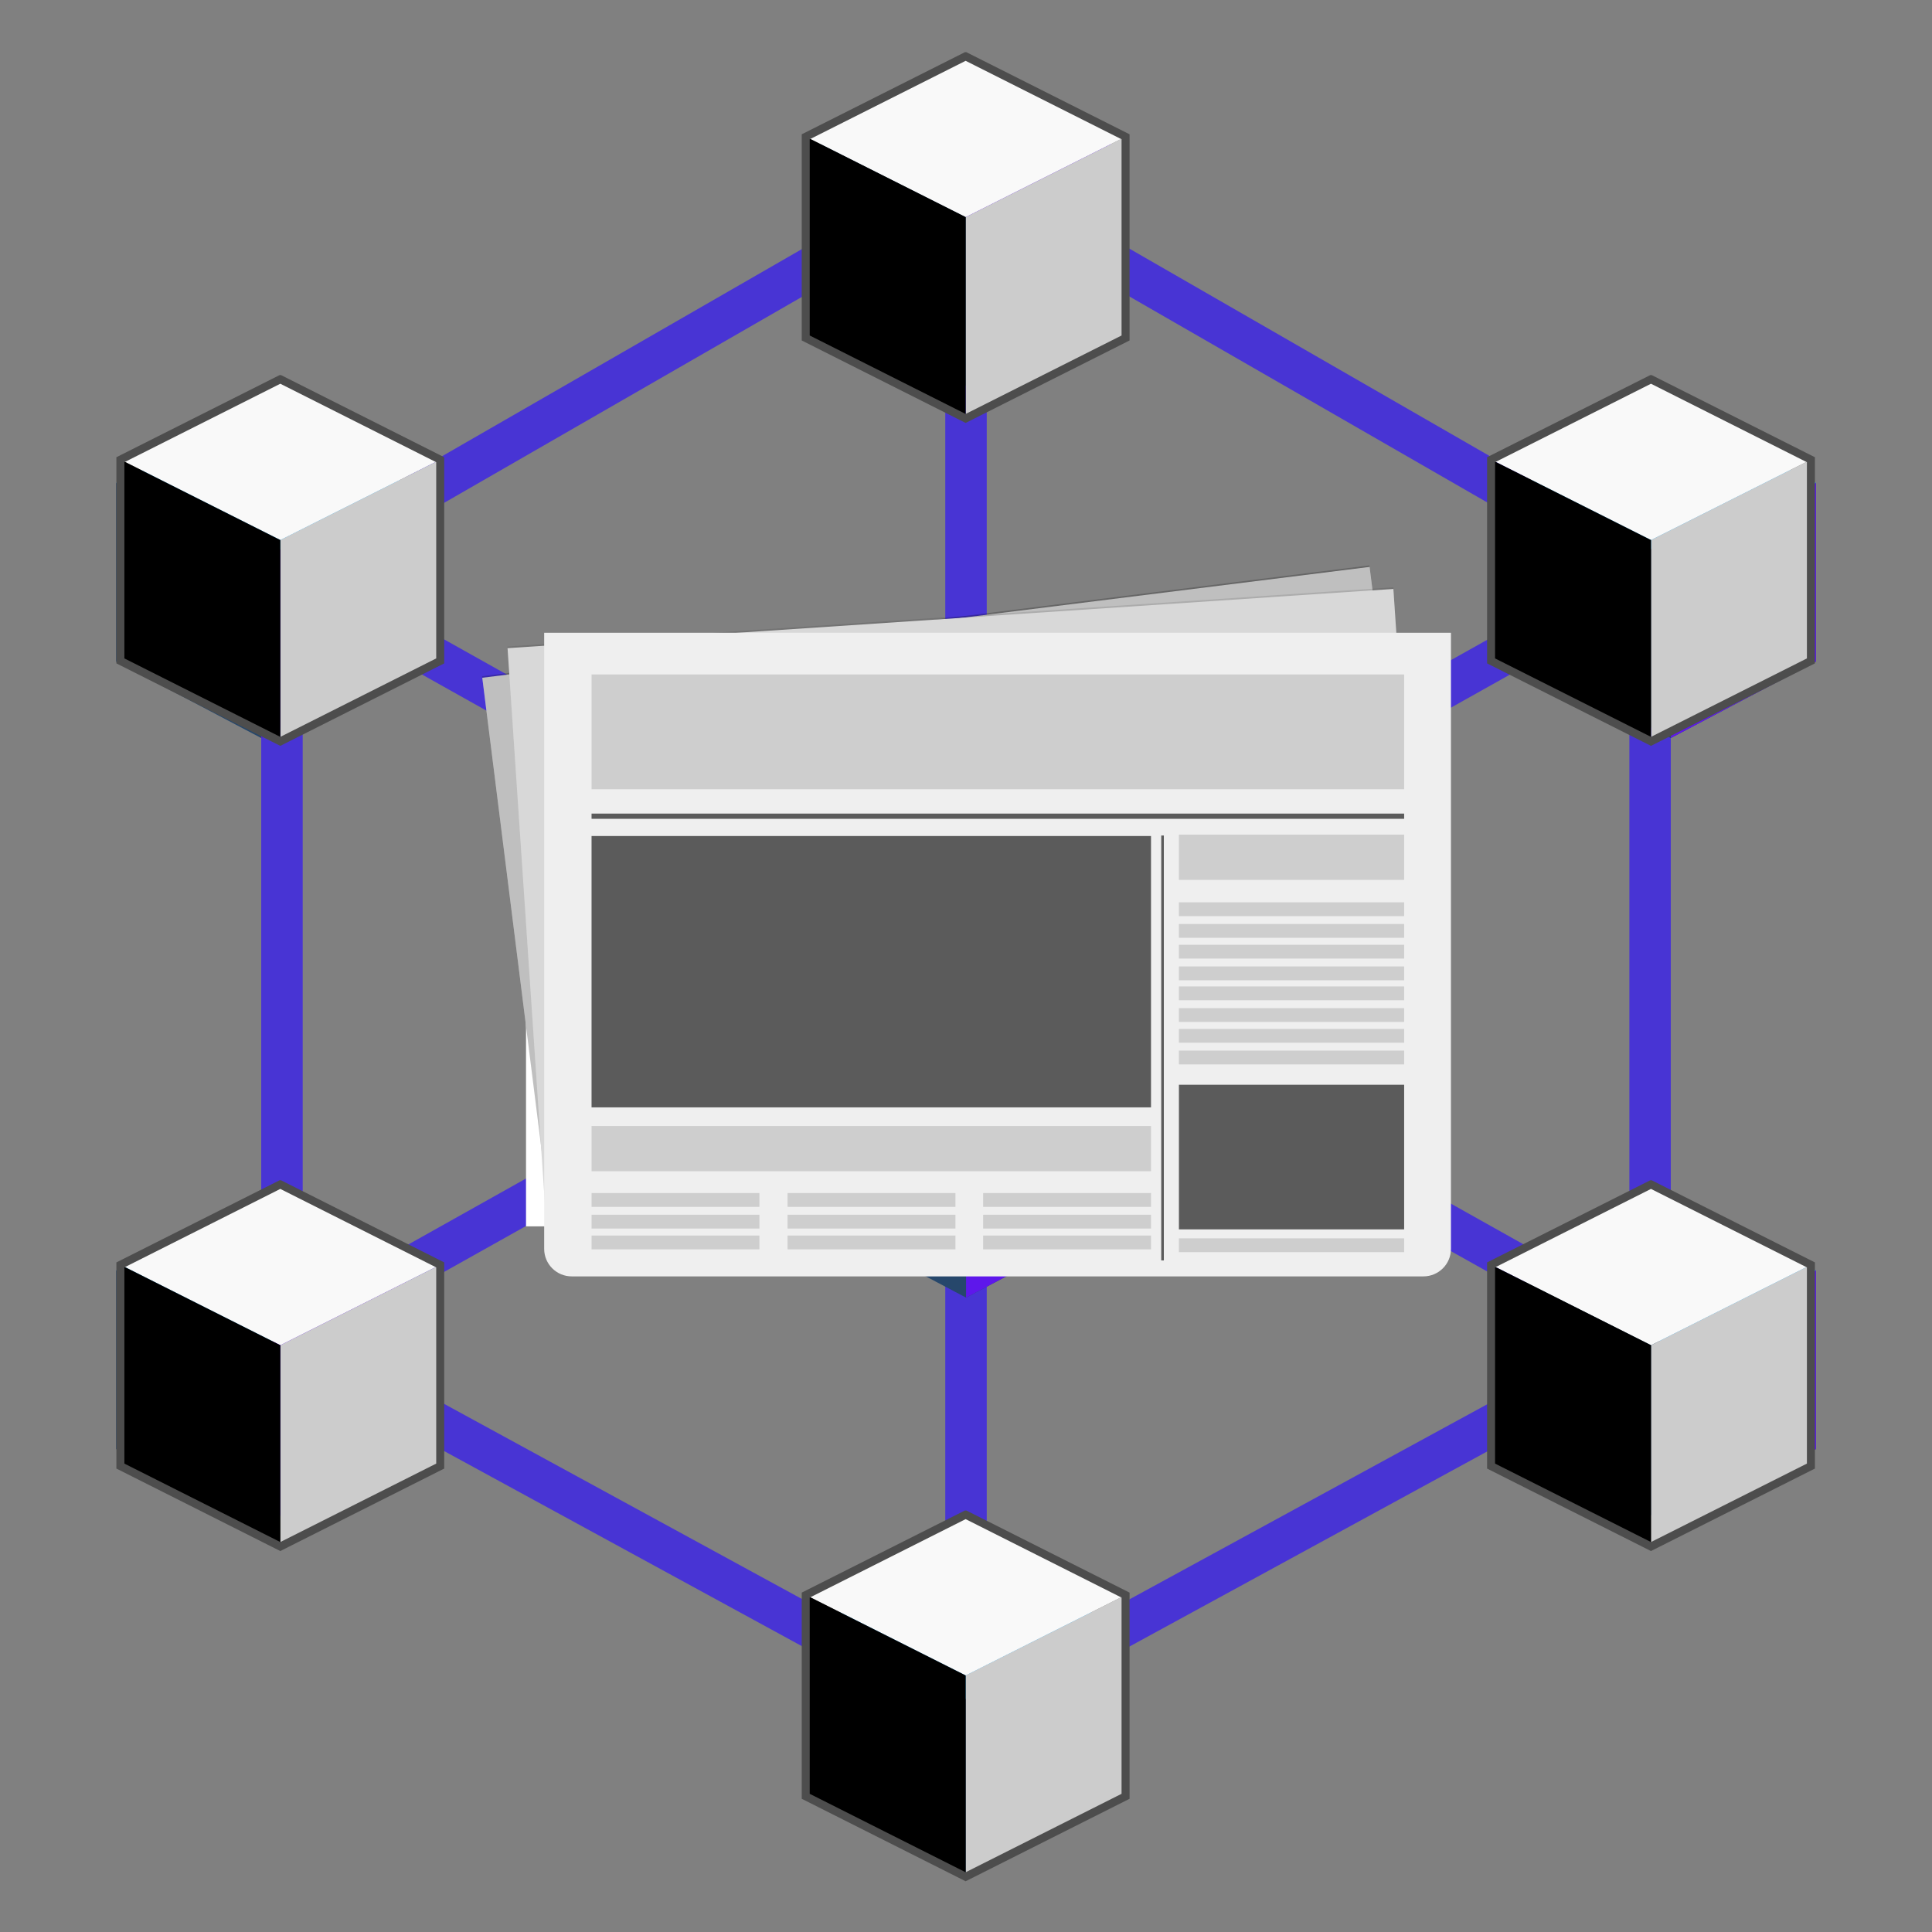 <svg xmlns="http://www.w3.org/2000/svg" width="375" viewBox="0 0 375 375" height="375" version="1.0"><rect x="0" y="0" width="375" height="375" fill="#808080" stroke="none"/><defs><clipPath id="a"><path d="M 159 10.129 L 216 10.129 L 216 41 L 159 41 Z M 159 10.129"/></clipPath><clipPath id="b"><path d="M 159 10.129 L 216 10.129 L 216 41 L 159 41 Z M 159 10.129"/></clipPath><clipPath id="c"><path d="M 187 314 L 216 314 L 216 364.879 L 187 364.879 Z M 187 314"/></clipPath><clipPath id="d"><path d="M 187 314 L 216 314 L 216 364.879 L 187 364.879 Z M 187 314"/></clipPath><clipPath id="e"><path d="M 159 314 L 188 314 L 188 364.879 L 159 364.879 Z M 159 314"/></clipPath><clipPath id="f"><path d="M 296 78 L 352.461 78 L 352.461 109 L 296 109 Z M 296 78"/></clipPath><clipPath id="g"><path d="M 324.051 93.477 L 352.461 93.477 L 352.461 143.254 L 324.051 143.254 Z M 324.051 93.477"/></clipPath><clipPath id="h"><path d="M 296 78 L 352.461 78 L 352.461 109 L 296 109 Z M 296 78"/></clipPath><clipPath id="i"><path d="M 324.051 93.477 L 352.461 93.477 L 352.461 143.254 L 324.051 143.254 Z M 324.051 93.477"/></clipPath><clipPath id="j"><path d="M 22.543 78 L 79 78 L 79 109 L 22.543 109 Z M 22.543 78"/></clipPath><clipPath id="k"><path d="M 22.543 78 L 79 78 L 79 109 L 22.543 109 Z M 22.543 78"/></clipPath><clipPath id="l"><path d="M 22.543 93 L 51 93 L 51 144 L 22.543 144 Z M 22.543 93"/></clipPath><clipPath id="m"><path d="M 296 231.75 L 352.461 231.75 L 352.461 262 L 296 262 Z M 296 231.75"/></clipPath><clipPath id="n"><path d="M 324.051 246 L 352.461 246 L 352.461 297 L 324.051 297 Z M 324.051 246"/></clipPath><clipPath id="o"><path d="M 296 231.75 L 352.461 231.75 L 352.461 262 L 296 262 Z M 296 231.75"/></clipPath><clipPath id="p"><path d="M 324.051 246 L 352.461 246 L 352.461 297 L 324.051 297 Z M 324.051 246"/></clipPath><clipPath id="q"><path d="M 22.543 231 L 79 231 L 79 262 L 22.543 262 Z M 22.543 231"/></clipPath><clipPath id="r"><path d="M 22.543 231 L 79 231 L 79 262 L 22.543 262 Z M 22.543 231"/></clipPath><clipPath id="s"><path d="M 22.543 246 L 51 246 L 51 297 L 22.543 297 Z M 22.543 246"/></clipPath><clipPath id="t"><path d="M 22.543 72.809 L 86.293 72.809 L 86.293 144.809 L 22.543 144.809 Z M 22.543 72.809"/></clipPath><clipPath id="u"><path d="M 156 10.129 L 219 10.129 L 219 43 L 156 43 Z M 156 10.129"/></clipPath><clipPath id="v"><path d="M 155.566 10.129 L 219.316 10.129 L 219.316 82.129 L 155.566 82.129 Z M 155.566 10.129"/></clipPath><clipPath id="w"><path d="M 288.59 72.809 L 352.34 72.809 L 352.34 144.809 L 288.59 144.809 Z M 288.59 72.809"/></clipPath><clipPath id="x"><path d="M 289 229.094 L 352 229.094 L 352 262 L 289 262 Z M 289 229.094"/></clipPath><clipPath id="y"><path d="M 288.59 229.094 L 352.34 229.094 L 352.34 301.094 L 288.59 301.094 Z M 288.59 229.094"/></clipPath><clipPath id="z"><path d="M 156 293.188 L 219 293.188 L 219 326 L 156 326 Z M 156 293.188"/></clipPath><clipPath id="A"><path d="M 155.566 293.188 L 219.316 293.188 L 219.316 365.188 L 155.566 365.188 Z M 155.566 293.188"/></clipPath><clipPath id="B"><path d="M 23 229.094 L 86 229.094 L 86 262 L 23 262 Z M 23 229.094"/></clipPath><clipPath id="C"><path d="M 22.543 229.094 L 86.293 229.094 L 86.293 301.094 L 22.543 301.094 Z M 22.543 229.094"/></clipPath><clipPath id="D"><path d="M 93.477 110 L 280 110 L 280 246 L 93.477 246 Z M 93.477 110"/></clipPath><clipPath id="E"><path d="M 93.477 109.746 L 280 109.746 L 280 246 L 93.477 246 Z M 93.477 109.746"/></clipPath><clipPath id="F"><path d="M 98 114 L 279 114 L 279 247.746 L 98 247.746 Z M 98 114"/></clipPath><clipPath id="G"><path d="M 98 113 L 279 113 L 279 247.746 L 98 247.746 Z M 98 113"/></clipPath><clipPath id="H"><path d="M 105 122 L 281.727 122 L 281.727 247.746 L 105 247.746 Z M 105 122"/></clipPath></defs><path fill="#4834D4" d="M 195.73 185.492 L 316.262 117.945 L 316.262 253.043 L 195.73 185.492 M 191.527 192.352 L 311.973 259.859 L 191.527 325.535 L 191.527 192.352 M 183.477 192.352 L 183.477 325.535 L 63.043 259.859 L 183.477 192.352 M 179.273 185.492 L 58.754 253.043 L 58.754 117.945 L 179.273 185.492 M 183.477 178.621 L 62.879 111.031 L 183.477 41.605 L 183.477 178.621 M 191.527 41.605 L 312.133 111.031 L 191.527 178.621 L 191.527 41.605 M 187.508 30.012 L 50.703 108.754 L 50.703 262.289 L 187.508 336.891 L 324.301 262.289 L 324.301 108.754 L 187.508 30.012"/><path fill="#26476B" d="M 243.836 152.848 L 187.508 123.141 L 131.18 152.848 L 187.508 182.555 L 243.836 152.848"/><path fill="#26476B" d="M 187.508 182.555 L 187.508 251.863 L 243.836 222.156 L 243.836 152.848 L 187.508 182.555"/><path fill="#38B6FF" d="M 187.508 182.555 L 131.18 152.848 L 187.508 123.141 L 243.836 152.848 L 187.508 182.555"/><path fill="#5E17EB" d="M 187.508 251.863 L 187.508 182.555 L 243.836 152.848 L 243.836 222.156 L 187.508 251.863"/><path fill="#26476B" d="M 131.18 152.848 L 131.18 222.156 L 187.508 251.863 L 187.508 182.555 L 131.18 152.848"/><g clip-path="url(#a)"><path fill="#26476B" d="M 215.664 25.367 L 187.508 10.516 L 159.336 25.367 L 187.508 40.223 L 215.664 25.367"/></g><path fill="#26476B" d="M 187.508 40.223 L 187.508 74.875 L 215.664 60.023 L 215.664 25.367 L 187.508 40.223"/><g clip-path="url(#b)"><path fill="#38B6FF" d="M 187.508 40.223 L 159.336 25.367 L 187.508 10.516 L 215.664 25.367 L 187.508 40.223"/></g><path fill="#5E17EB" d="M 187.508 74.875 L 187.508 40.223 L 215.664 25.367 L 215.664 60.023 L 187.508 74.875"/><path fill="#26476B" d="M 159.336 25.367 L 159.336 60.023 L 187.508 74.875 L 187.508 40.223 L 159.336 25.367"/><path fill="#26476B" d="M 215.664 314.984 L 187.508 300.129 L 159.336 314.984 L 187.508 329.836 L 215.664 314.984"/><g clip-path="url(#c)"><path fill="#26476B" d="M 187.508 329.836 L 187.508 364.492 L 215.664 349.637 L 215.664 314.984 L 187.508 329.836"/></g><path fill="#38B6FF" d="M 187.508 329.836 L 159.336 314.984 L 187.508 300.129 L 215.664 314.984 L 187.508 329.836"/><g clip-path="url(#d)"><path fill="#5E17EB" d="M 187.508 364.492 L 187.508 329.836 L 215.664 314.984 L 215.664 349.637 L 187.508 364.492"/></g><g clip-path="url(#e)"><path fill="#26476B" d="M 159.336 314.984 L 159.336 349.637 L 187.508 364.492 L 187.508 329.836 L 159.336 314.984"/></g><g clip-path="url(#f)"><path fill="#26476B" d="M 352.469 93.746 L 324.301 78.895 L 296.145 93.746 L 324.301 108.602 L 352.469 93.746"/></g><g clip-path="url(#g)"><path fill="#26476B" d="M 324.301 108.602 L 324.301 143.254 L 352.469 128.402 L 352.469 93.746 L 324.301 108.602"/></g><g clip-path="url(#h)"><path fill="#38B6FF" d="M 324.301 108.602 L 321.168 106.949 L 296.145 93.746 L 324.301 78.895 L 352.469 93.746 L 324.301 108.602"/></g><g clip-path="url(#i)"><path fill="#5E17EB" d="M 324.301 143.254 L 324.301 108.602 L 352.469 93.746 L 352.469 128.402 L 324.301 143.254"/></g><path fill="#26476B" d="M 296.145 93.746 L 296.145 128.402 L 324.301 143.254 L 324.301 108.602 L 296.145 93.746"/><g clip-path="url(#j)"><path fill="#26476B" d="M 78.871 93.746 L 50.703 78.895 L 22.543 93.746 L 50.703 108.602 L 78.871 93.746"/></g><path fill="#26476B" d="M 50.703 108.602 L 50.703 143.254 L 78.871 128.402 L 78.871 93.746 L 50.703 108.602"/><g clip-path="url(#k)"><path fill="#38B6FF" d="M 50.703 108.602 L 22.543 93.746 L 50.703 78.895 L 78.871 93.746 L 50.703 108.602"/></g><path fill="#5E17EB" d="M 50.703 143.254 L 50.703 108.602 L 78.871 93.746 L 78.871 128.402 L 78.125 128.801 L 50.703 143.254"/><g clip-path="url(#l)"><path fill="#26476B" d="M 22.543 93.746 L 22.543 128.402 L 50.703 143.254 L 50.703 108.602 L 22.543 93.746"/></g><g clip-path="url(#m)"><path fill="#26476B" d="M 352.469 246.602 L 324.301 231.75 L 296.145 246.602 L 324.301 261.457 L 352.469 246.602"/></g><g clip-path="url(#n)"><path fill="#26476B" d="M 324.301 261.457 L 324.301 296.109 L 352.469 281.258 L 352.469 246.602 L 324.301 261.457"/></g><g clip-path="url(#o)"><path fill="#38B6FF" d="M 324.301 261.457 L 296.145 246.602 L 324.301 231.75 L 352.469 246.602 L 324.301 261.457"/></g><g clip-path="url(#p)"><path fill="#5E17EB" d="M 324.301 296.109 L 324.301 261.457 L 352.469 246.602 L 352.469 281.258 L 324.301 296.109"/></g><path fill="#26476B" d="M 296.145 246.602 L 296.145 281.258 L 324.301 296.109 L 324.301 261.457 L 296.145 246.602"/><g clip-path="url(#q)"><path fill="#26476B" d="M 78.871 246.602 L 50.703 231.75 L 22.543 246.602 L 50.703 261.457 L 78.871 246.602"/></g><path fill="#26476B" d="M 50.703 261.457 L 50.703 296.109 L 78.871 281.258 L 78.871 246.602 L 50.703 261.457"/><g clip-path="url(#r)"><path fill="#38B6FF" d="M 50.703 261.457 L 22.543 246.602 L 50.703 231.75 L 78.871 246.602 L 50.703 261.457"/></g><path fill="#5E17EB" d="M 50.703 296.109 L 50.703 261.457 L 78.871 246.602 L 78.871 281.258 L 50.703 296.109"/><g clip-path="url(#s)"><path fill="#26476B" d="M 22.543 246.602 L 22.543 281.258 L 50.703 296.109 L 50.703 261.457 L 22.543 246.602"/></g><path fill="#FFF" d="M 102.098 154.035 L 255.098 154.035 L 255.098 238.035 L 102.098 238.035 L 102.098 154.035"/><path fill="#FFF" d="M 122.969 124.605 L 275.969 124.605 L 275.969 247.605 L 122.969 247.605 L 122.969 124.605"/><path fill="#FFF" d="M 187.5 168.801 L 265.5 168.801 L 265.5 237.801 L 187.5 237.801 L 187.5 168.801"/><path fill="#F9F9F9" d="M 54.418 73.59 L 23.371 89.207 L 54.418 104.824 L 85.465 89.207 Z M 54.418 73.59"/><path fill="#CCC" d="M 54.418 104.824 L 54.418 143.871 L 85.465 128.254 L 85.465 89.207 Z M 54.418 104.824"/><path d="M 54.418 104.824 L 54.418 143.871 L 23.371 128.254 L 23.371 89.207 Z M 54.418 104.824"/><g clip-path="url(#t)"><path transform="matrix(1.552 0 0 1.562 7.847 69.9)" fill="none" d="M 30 2.375 L 10 12.375 L 10 37.376 L 30 47.375 L 49.999 37.376 L 49.999 12.375 Z M 30 2.375" stroke="#4D4D4D"/></g><g clip-path="url(#u)"><path fill="#F9F9F9" d="M 187.441 10.91 L 156.395 26.527 L 187.441 42.145 L 218.492 26.527 Z M 187.441 10.91"/></g><path fill="#CCC" d="M 187.441 42.145 L 187.441 81.191 L 218.492 65.574 L 218.492 26.527 Z M 187.441 42.145"/><path d="M 187.441 42.145 L 187.441 81.191 L 156.395 65.574 L 156.395 26.527 Z M 187.441 42.145"/><g clip-path="url(#v)"><path transform="matrix(1.552 0 0 1.562 140.87 7.22)" fill="none" d="M 29.999 2.376 L 10 12.375 L 10 37.376 L 29.999 47.375 L 50.001 37.376 L 50.001 12.375 Z M 29.999 2.376" stroke="#4D4D4D"/></g><path fill="#F9F9F9" d="M 320.465 73.59 L 289.418 89.207 L 320.465 104.824 L 351.516 89.207 Z M 320.465 73.59"/><path fill="#CCC" d="M 320.465 104.824 L 320.465 143.871 L 351.516 128.254 L 351.516 89.207 Z M 320.465 104.824"/><path d="M 320.465 104.824 L 320.465 143.871 L 289.418 128.254 L 289.418 89.207 Z M 320.465 104.824"/><g clip-path="url(#w)"><path transform="matrix(1.552 0 0 1.562 273.895 69.9)" fill="none" d="M 29.999 2.375 L 10 12.375 L 10 37.376 L 29.999 47.375 L 50.001 37.376 L 50.001 12.375 Z M 29.999 2.375" stroke="#4D4D4D"/></g><g clip-path="url(#x)"><path fill="#F9F9F9" d="M 320.465 229.875 L 289.418 245.492 L 320.465 261.109 L 351.516 245.492 Z M 320.465 229.875"/></g><path fill="#CCC" d="M 320.465 261.109 L 320.465 300.156 L 351.516 284.539 L 351.516 245.492 Z M 320.465 261.109"/><path d="M 320.465 261.109 L 320.465 300.156 L 289.418 284.539 L 289.418 245.492 Z M 320.465 261.109"/><g clip-path="url(#y)"><path transform="matrix(1.552 0 0 1.562 273.895 226.185)" fill="none" d="M 29.999 2.375 L 10 12.375 L 10 37.375 L 29.999 47.375 L 50.001 37.375 L 50.001 12.375 Z M 29.999 2.375" stroke="#4D4D4D"/></g><g clip-path="url(#z)"><path fill="#F9F9F9" d="M 187.441 293.969 L 156.395 309.586 L 187.441 325.207 L 218.492 309.586 Z M 187.441 293.969"/></g><path fill="#CCC" d="M 187.441 325.203 L 187.441 364.25 L 218.492 348.633 L 218.492 309.586 Z M 187.441 325.203"/><path d="M 187.441 325.203 L 187.441 364.25 L 156.395 348.633 L 156.395 309.586 Z M 187.441 325.203"/><g clip-path="url(#A)"><path transform="matrix(1.552 0 0 1.562 140.87 290.28)" fill="none" d="M 29.999 2.375 L 10 12.374 L 10 37.375 L 29.999 47.374 L 50.001 37.375 L 50.001 12.374 Z M 29.999 2.375" stroke="#4D4D4D"/></g><g clip-path="url(#B)"><path fill="#F9F9F9" d="M 54.418 229.875 L 23.371 245.492 L 54.418 261.109 L 85.465 245.492 Z M 54.418 229.875"/></g><path fill="#CCC" d="M 54.418 261.109 L 54.418 300.156 L 85.465 284.539 L 85.465 245.492 Z M 54.418 261.109"/><path d="M 54.418 261.109 L 54.418 300.156 L 23.371 284.539 L 23.371 245.492 Z M 54.418 261.109"/><g clip-path="url(#C)"><path transform="matrix(1.552 0 0 1.562 7.847 226.185)" fill="none" d="M 30 2.375 L 10 12.375 L 10 37.375 L 30 47.375 L 49.999 37.375 L 49.999 12.375 Z M 30 2.375" stroke="#4D4D4D"/></g><g clip-path="url(#D)"><path fill="#EFEFEF" d="M 265.836 110.039 L 279.598 219.676 C 279.934 222.379 277.867 224.863 274.977 225.223 L 113.223 245.426 C 110.332 245.785 107.715 243.887 107.375 241.188 L 93.613 131.551 Z M 265.836 110.039"/></g><g clip-path="url(#E)"><path fill="#000001" d="M 265.797 109.746 L 279.559 219.383 C 279.898 222.086 277.828 224.566 274.938 224.926 L 113.184 245.129 C 110.293 245.488 107.676 243.594 107.336 240.891 L 93.578 131.254 L 265.797 109.742 Z M 265.797 109.746" fill-opacity=".2"/></g><g clip-path="url(#F)"><path fill="#EFEFEF" d="M 270.453 114.312 L 278.301 231.137 C 278.496 234.016 276.312 236.504 273.43 236.699 L 111.938 247.492 C 109.051 247.688 106.555 245.508 106.363 242.629 L 98.516 125.809 L 270.449 114.316 Z M 270.453 114.312"/></g><g clip-path="url(#G)"><path fill="#000001" d="M 270.434 114 L 278.281 230.824 C 278.477 233.703 276.293 236.188 273.406 236.383 L 111.922 247.18 C 109.035 247.371 106.539 245.195 106.348 242.316 L 98.496 125.492 L 270.434 113.996 Z M 270.434 114" fill-opacity=".098"/></g><g clip-path="url(#H)"><path fill="#EFEFEF" d="M 281.629 122.824 L 281.629 242.41 C 281.629 245.355 279.234 247.746 276.281 247.746 L 110.973 247.746 C 108.02 247.746 105.625 245.355 105.625 242.41 L 105.625 122.824 Z M 281.629 122.824"/></g><path fill="#CECECE" d="M 114.82 130.91 L 272.543 130.91 L 272.543 153.191 L 114.82 153.191 Z M 114.82 130.91"/><path fill="#CECECE" d="M 114.82 218.559 L 223.41 218.559 L 223.41 227.336 L 114.82 227.336 Z M 114.82 218.559"/><path fill="#CECECE" d="M 228.828 162.004 L 272.543 162.004 L 272.543 170.785 L 228.828 170.785 Z M 228.828 162.004"/><path fill="#CECECE" d="M 228.828 175.137 L 272.543 175.137 L 272.543 177.82 L 228.828 177.82 Z M 228.828 175.137"/><path fill="#CECECE" d="M 228.828 179.348 L 272.543 179.348 L 272.543 182.027 L 228.828 182.027 Z M 228.828 179.348"/><path fill="#CECECE" d="M 228.828 183.383 L 272.543 183.383 L 272.543 186.062 L 228.828 186.062 Z M 228.828 183.383"/><path fill="#CECECE" d="M 114.82 231.57 L 147.402 231.57 L 147.402 234.254 L 114.82 234.254 Z M 114.82 231.57"/><path fill="#CECECE" d="M 114.82 235.781 L 147.402 235.781 L 147.402 238.461 L 114.82 238.461 Z M 114.82 235.781"/><path fill="#CECECE" d="M 114.82 239.816 L 147.402 239.816 L 147.402 242.496 L 114.82 242.496 Z M 114.82 239.816"/><path fill="#CECECE" d="M 152.867 231.57 L 185.449 231.57 L 185.449 234.254 L 152.867 234.254 Z M 152.867 231.57"/><path fill="#CECECE" d="M 152.867 235.781 L 185.449 235.781 L 185.449 238.461 L 152.867 238.461 Z M 152.867 235.781"/><path fill="#CECECE" d="M 152.867 239.816 L 185.449 239.816 L 185.449 242.496 L 152.867 242.496 Z M 152.867 239.816"/><path fill="#CECECE" d="M 190.828 231.57 L 223.414 231.57 L 223.414 234.254 L 190.828 234.254 Z M 190.828 231.57"/><path fill="#CECECE" d="M 190.828 235.781 L 223.414 235.781 L 223.414 238.461 L 190.828 238.461 Z M 190.828 235.781"/><path fill="#CECECE" d="M 190.828 239.816 L 223.414 239.816 L 223.414 242.496 L 190.828 242.496 Z M 190.828 239.816"/><path fill="#CECECE" d="M 228.828 187.59 L 272.543 187.59 L 272.543 190.273 L 228.828 190.273 Z M 228.828 187.59"/><path fill="#CECECE" d="M 228.828 191.465 L 272.543 191.465 L 272.543 194.148 L 228.828 194.148 Z M 228.828 191.465"/><path fill="#CECECE" d="M 228.828 195.676 L 272.543 195.676 L 272.543 198.355 L 228.828 198.355 Z M 228.828 195.676"/><path fill="#CECECE" d="M 228.828 199.711 L 272.543 199.711 L 272.543 202.391 L 228.828 202.391 Z M 228.828 199.711"/><path fill="#CECECE" d="M 228.828 203.918 L 272.543 203.918 L 272.543 206.602 L 228.828 206.602 Z M 228.828 203.918"/><path fill="#CECECE" d="M 228.828 240.363 L 272.543 240.363 L 272.543 243.043 L 228.828 243.043 Z M 228.828 240.363"/><path fill="#5B5B5B" d="M 114.82 162.27 L 223.41 162.27 L 223.41 214.938 L 114.82 214.938 Z M 114.82 162.27"/><path fill="#5B5B5B" d="M 228.828 210.547 L 272.543 210.547 L 272.543 238.621 L 228.828 238.621 Z M 228.828 210.547"/><path fill="#5B5B5B" d="M 114.82 157.918 L 272.543 157.918 L 272.543 158.93 L 114.82 158.93 Z M 114.82 157.918"/><path fill="#5B5B5B" d="M 225.395 162.172 L 225.902 162.172 L 225.902 244.645 L 225.395 244.645 Z M 225.395 162.172"/></svg>
